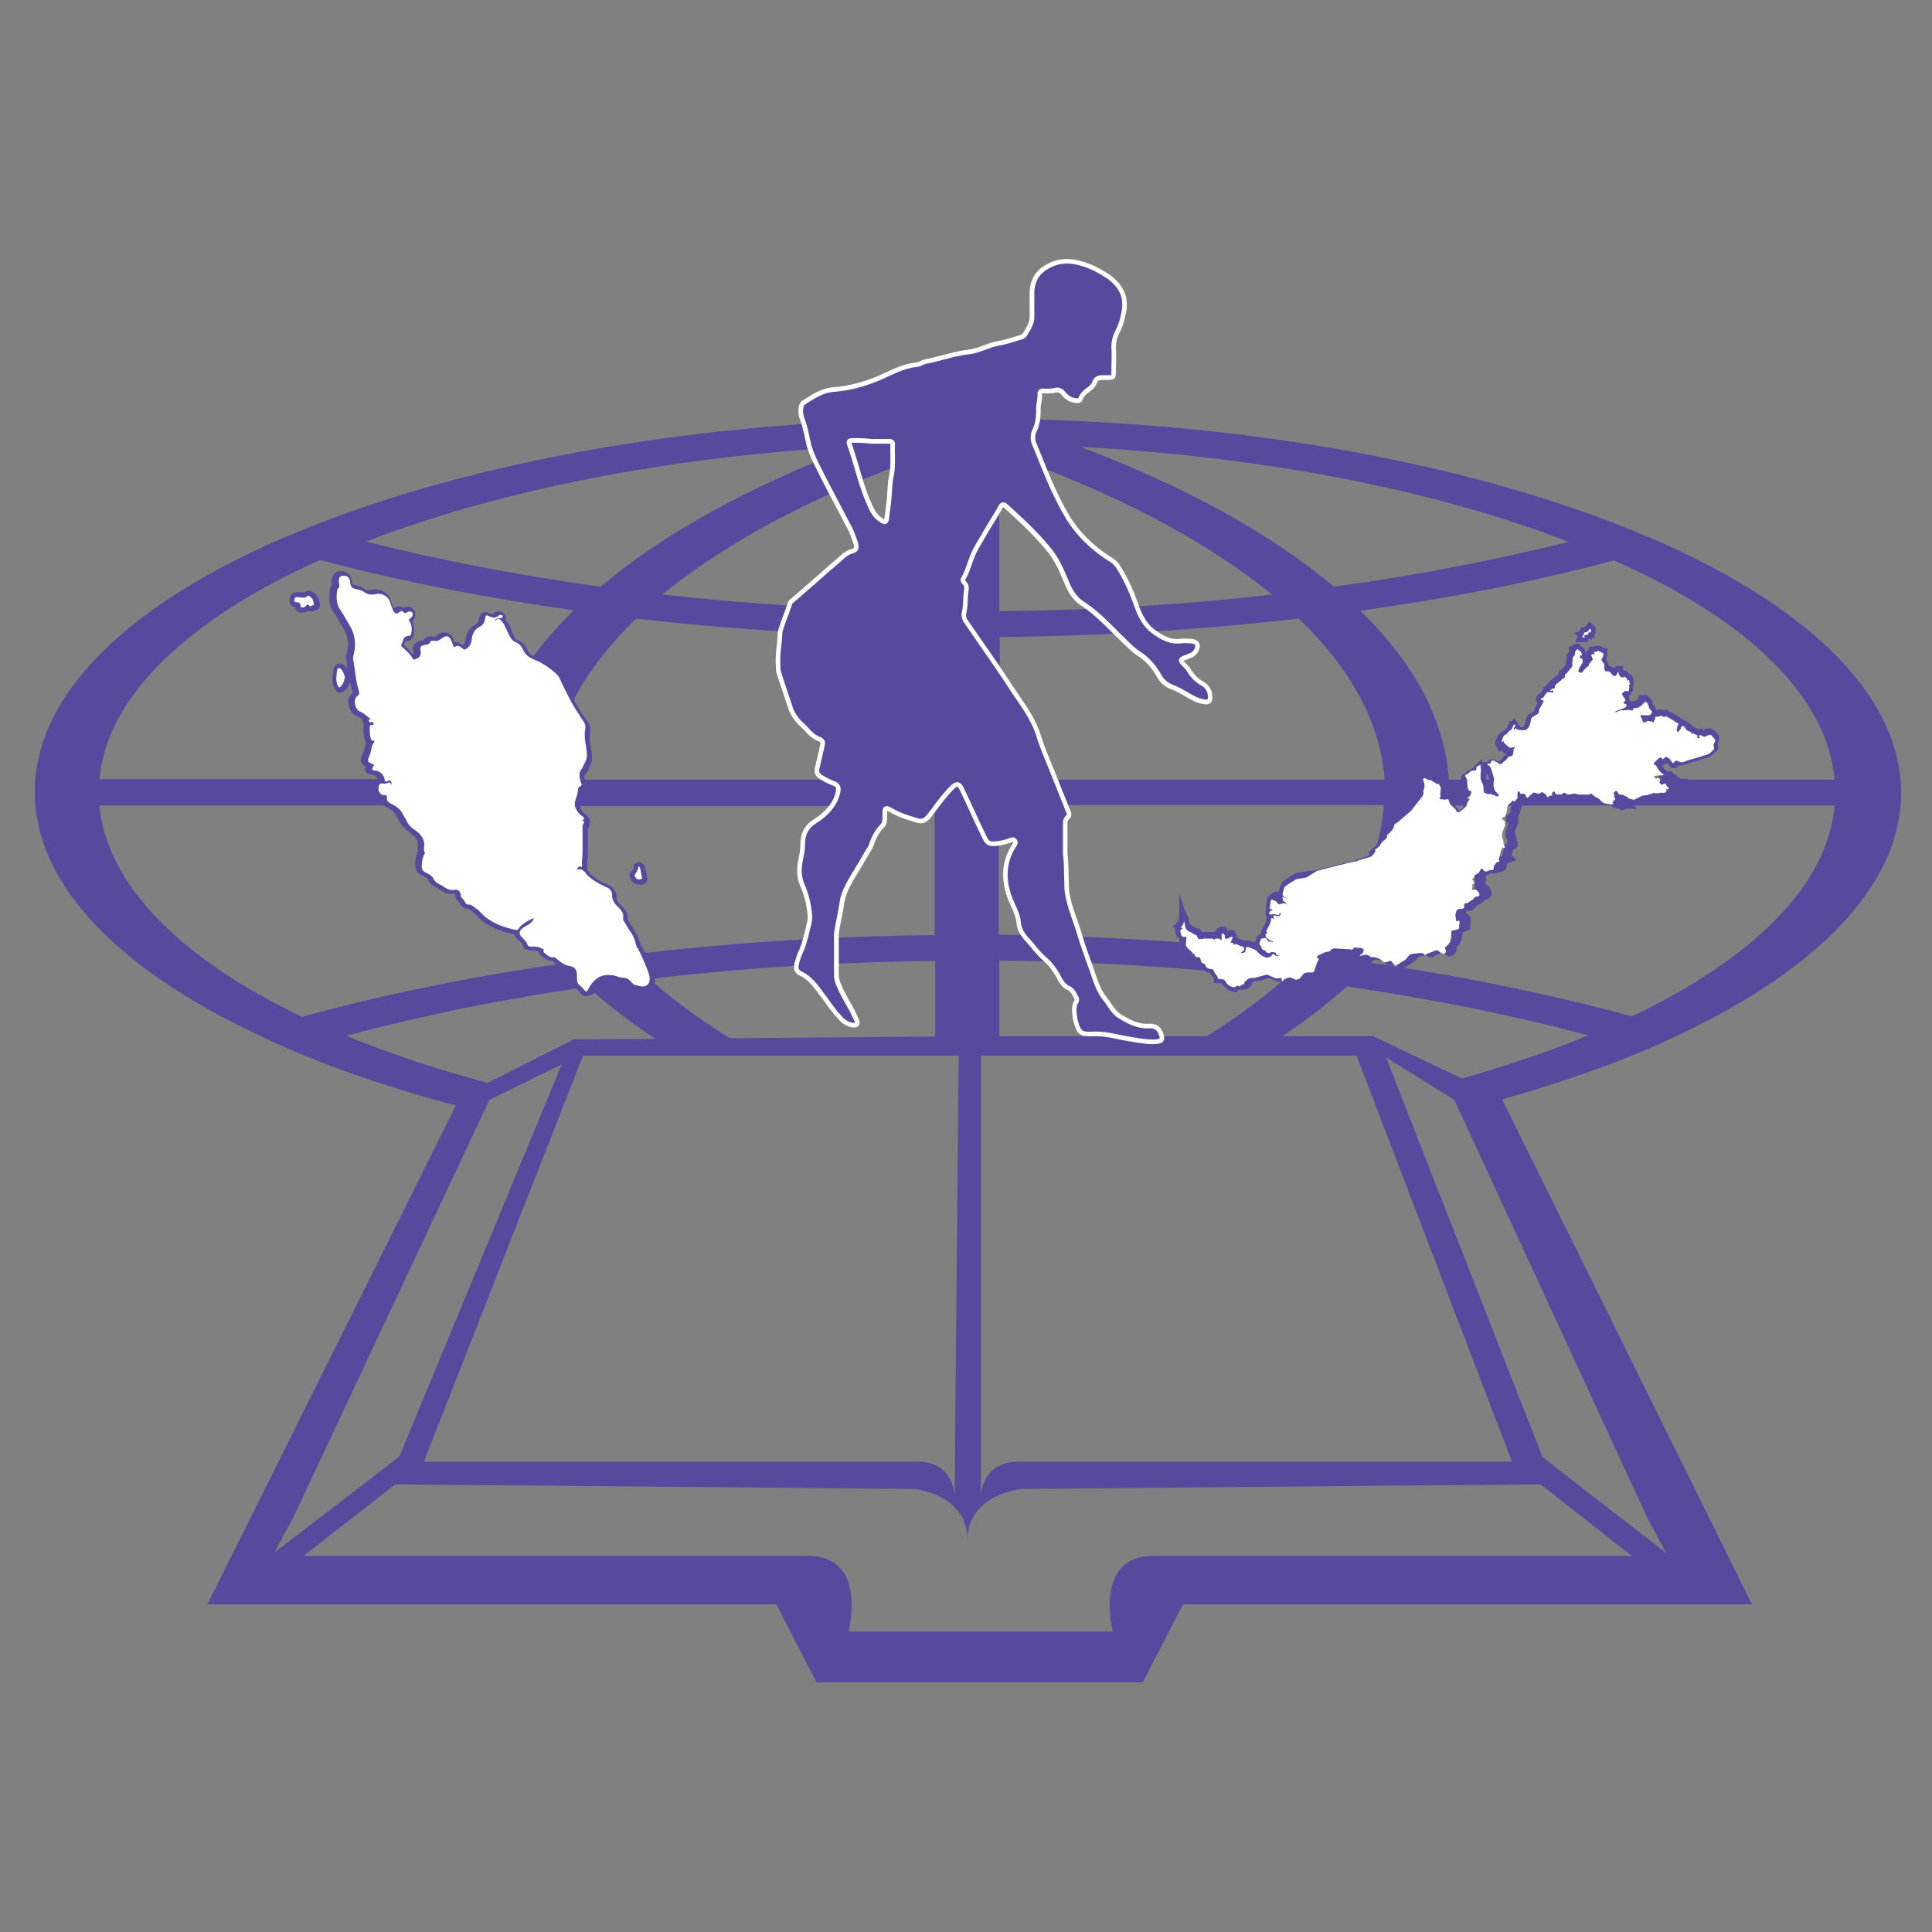 <svg xmlns="http://www.w3.org/2000/svg" viewBox="0 0 500 500"><rect x="0" y="0" width="500" height="500" fill="#808080" stroke="none"/><path fill="#57499d" d="M426.31 138.83h-.12c-42.28-18.03-101.52-29.62-167.33-30.46h-16.84c-65.93.72-125.17 12.3-167.45 30.34h-.12C33.84 156.02 9 179.31 9 204.99c0 24.6 23.05 47.18 60.91 64.26 0 0 0 .12.12.12.12.12.36.12.48.24 15.29 6.93 32.96 12.9 52.55 17.8l6.33-6.33c-14.45-3.7-27.83-8.12-39.77-13.02 19.71-5.26 40.61-9.55 62.47-12.66 5.97 5.37 12.9 10.63 20.78 15.53h19.71c-9.44-5.61-17.68-11.47-24.48-17.56 23.77-2.87 48.49-4.42 73.93-4.66v22.22h16.6V248.6c25.2.24 50.16 1.91 73.93 4.66-6.93 6.09-15.17 12.06-24.6 17.56h19.95c7.76-5.02 14.69-10.15 20.66-15.53 21.86 3.22 42.88 7.41 62.47 12.66-11.82 4.9-24.96 9.2-39.18 12.9l10.51 5.37c17.92-4.66 34.16-10.27 48.37-16.6-.12-.12.12-.12.36-.24 37.86-17.08 60.91-39.65 60.91-64.26-.13-25.69-25.09-48.98-65.7-66.29zm-205.19-23.29c-27.59 10.51-49.8 22.81-65.69 36.31-21.14-2.99-41.56-6.81-60.67-11.7 33.68-13.03 77.51-21.99 126.36-24.61zM82.81 144.92c20.66 5.49 42.76 9.79 65.69 13.02-14.09 13.74-21.86 28.43-22.93 43.71H25.72c2.03-21.74 23.29-41.56 57.09-56.73zm-4.66 118.24c-31.17-14.93-50.52-34.04-52.43-54.7h99.85c.96 14.09 7.76 27.95 20.07 40.85-23.65 3.46-46.23 8-67.49 13.85zm163.87-21.14c-27.47.24-54.46 2.03-80.5 5.26-11.59-12.3-18.27-25.32-19.23-38.7h99.61v33.44h.12zm0-40.25h-99.61c.96-14.45 8.72-28.55 22.22-41.68 24.96 2.87 51 4.42 77.51 4.78v36.91h-.12zm0-43.6c-24.01-.24-47.66-1.79-70.59-4.3 16.84-13.85 40.73-26.51 70.59-36.91v41.21zm232.78 43.6h-99.85c-.96-15.17-8.84-30.1-22.93-43.71 23.05-3.22 45.03-7.52 65.69-13.02 34.04 15.05 55.18 34.87 57.09 56.73zm-68.79-61.51c-19.23 4.66-39.53 8.72-60.79 11.59-16-13.5-38.1-25.8-65.57-36.19 48.72 2.62 92.56 11.46 126.36 24.6zm-147.39-23.29c29.86 10.39 53.63 23.05 70.59 36.91-22.81 2.63-46.46 4.06-70.59 4.3v-41.21zm0 47.89c26.51-.24 52.43-1.91 77.51-4.78 13.62 13.14 21.14 27.11 22.22 41.68h-99.61v-36.91h-.12zM339 247.15c-25.92-3.22-52.91-4.9-80.5-5.26v-33.56h99.61c-.83 13.5-7.4 26.64-19.11 38.82zm83.37 15.89c-21.14-5.73-43.83-10.39-67.48-13.85 12.3-12.9 19.11-26.63 20.07-40.73h99.85c-1.8 20.78-21.27 39.65-52.44 54.58z"/><path fill="#57499d" d="M388.45 283.94l-33.08-15.77H253.13l-104.63.84-29.38 14.81L53.67 415.2h147.26l10.39 20.18h84.44l10.39-20.18h147.26l-64.96-131.26zm-12.06.72l49.8 107.85 5.02 9.44-32.01-24.85-40.49-103.43 17.68 10.99zm-122.55-11.47h97.22l40.25 105.1h-127.8c-9.67 0-9.67 9.08-9.67 9.08V273.19zm-102.95 0h97.22l-1.07 114.18s.12-9.08-9.55-9.08h-127.8l41.2-105.1zM76 392.51l50.64-107.85 18.75-9.2-42.04 101.52-32.37 24.84 5.02-9.31zm222.51 10.15c-15.65 0-10.51 19.59-10.51 19.59h-68.44s5.26-19.59-10.51-19.59H78.51l5.26-4.06 18.51-14.45 134.25 1.19s13.85 1.19 13.85 13.26c0-11.94 13.97-13.26 13.97-13.26l134.37-1.19 18.39 14.45 5.26 4.06H298.51z"/><g><path fill="#57499d" d="M151.49 257.78c-.36 0-.96-.12-1.43-.96-.24-.36-.6-.72-.96-.96-.84-.6-1.19-1.43-1.19-2.51v-.84c0-1.31-.24-1.43-.84-1.55-1.55-.24-2.51-.96-3.34-1.67-.24-.24-.48-.36-.72-.6-1.43 0-2.39-.84-2.87-1.31-.6-.36-.72-.84-.84-1.19-.48-.24-1.07-.24-1.91-.24-1.55 0-2.15-.84-2.27-1.67-.12-.24-.48-.48-.72-.84-.12-.12-.36-.24-.48-.36-.48-.48-.72-.96-.84-1.31h-.12c-3.22-.72-6.81-1.79-9.55-4.78-.48-.6-1.19-1.07-2.03-1.67l-.12-.12c-.84 0-1.91-.36-2.39-1.67l-.36-.36c-.48-.48-.72-1.07-.72-1.79 0-.12-.12-.12-.12-.12-1.55.36-2.87-.36-3.7-.96-.48-.36-.84-.6-1.31-.72-.84-.48-1.55-1.07-1.91-2.03-.12-.24-.48-.48-.96-.72-1.91-.84-2.51-1.79-2.27-3.82 0-1.07.36-2.03.72-2.63-.24-.72-.12-1.31-.12-1.79v-.36c-.12-1.07-.84-1.91-2.39-2.99-.72-.6-1.55-1.19-2.03-2.15-.48-.72-.96-1.67-1.43-2.39-.48-.72-1.07-1.19-2.03-1.67-.6-.24-1.67-.84-1.91-2.15-.48-.12-.96-.36-1.31-.72-.6-.6-.96-1.55-.96-2.39 0-.84.24-1.43.72-1.79.24-.24.6-.36.84-.48-.12-.48-.6-.84-1.07-.96-.6-.12-1.55-.12-1.91-.96-.24-.48-.12-.84 0-1.19-.48-.24-.84-.6-1.07-1.07-.36-.84 0-1.55.36-2.27.24-.36.36-.84.36-1.31.12-.48.24-.96.48-1.55-.24-.24-.36-.48-.36-.6l-.12-.36c-.24-1.19-.24-2.39-.24-3.34 0-.24 0-.36.12-.48a.917.917 0 0 1-.24-.6c0-.12-.12-.36-.12-.6h-.12c-.48-.36-.84-.72-1.31-.84-1.31-.48-2.03-1.91-2.15-3.11-.24-1.19.12-2.27 1.07-2.99-.24-.96-.48-1.79-.72-2.75-.24.96-.72 1.67-1.43 2.27-.36.36-.84.48-1.31.48-.72-.12-1.07-.84-1.19-1.07-.84-1.43-.6-2.87-.48-4.06 0-.24 0-.48.12-.72v-.12c.24-.96.84-1.31 1.07-1.43.36-.12 1.07-.24 1.79.36l.12.12c.36.36.6.72.72 1.07l-.36-2.51c-.24-.72 0-1.31.12-1.79.6-2.51.36-4.66-1.07-6.81-.36-.48-.6-.96-.84-1.43-.48-.84-.96-1.67-1.55-2.51-1.31-1.91-1.19-4.42-.84-6.09l.12-.6.36-.24v-.12c0-.24-.12-.48-.12-.72 0-.6 0-2.15 1.55-2.63 1.43-.48 2.99.24 3.46 1.43.24.48.24.96.24 1.19 0 .48.12.6.12.6s.12.12.72.24c.96.12 1.79.48 2.51 1.07.24.12.72.36 1.79.12.96-.24 2.15-.12 3.11.48s1.67 1.43 1.91 2.51c.24.6.36 1.19.72 1.79.96-.6 1.67-.6 2.39-.12.72-.24 1.67-.6 2.63.36.48.48.6 1.07.48 1.79-.12.48-.36.96-.72 1.31.6 1.19.48 2.39.36 3.34 0 1.07-.96 1.91-2.27 1.91 0 0 0 .24-.12.36 0 .12-.12.36-.24.48l.12.12.48.48c.6.6 1.19 1.19 1.79 2.03.24-.12.24-.24.12-.72-.24-.72-.12-1.43.24-1.91.6-.84 1.67-.96 2.03-1.07h.36c.48-1.07 1.55-1.07 2.03-1.07h.24l.24.12c.12 0 .36.12.84-.24.6-.48 1.55-1.19 2.75-.84 1.07.36 1.67 1.43 1.91 2.27 0 .12 0 .12.12.24.72-.12 1.43.12 2.03.84.36-.36.6-.72.72-1.31.12-1.91 1.19-3.46 2.63-4.18.6-.36.72-.72.84-1.19.12-.48.12-1.31.84-1.79.72-.36 1.43-.12 1.91.12.72.36.84.24.96.12.36-.36 1.19-.96 2.39-.36l.12.12c.48.36.6.72.72 1.07v.72c.12.12.12.24.24.36.72.84 1.07 1.79 1.43 2.75.12.36.36.84.48 1.19.24.6.6.84.84.96 1.31.48 2.15 1.43 2.63 2.51.36.84.96 1.43 1.91 1.79 2.27.96 4.3 2.15 5.85 3.7l.36.36c.48.36.96.84 1.19 1.67l.36.72c1.43 2.99 2.99 6.21 4.9 8.96l.12.12c.12.24.24.36.36.48.12.24.36.48.48.72.6.84.84 1.79.72 2.75-.24 1.31-.12 2.51.12 3.82l.24 1.31c.12 1.07.24 2.27-.36 3.46-.12.24-.24.36-.24.6-.24.6-.48 1.19-.96 1.67-.48.6-.36.96 0 2.15.24.48.48 1.07.24 1.79-.12.24-.36.6-.84.96 0 .84-.24 1.55-.48 2.15-.12.36-.24.6-.24.96-.12.48-.12 1.19 1.07 2.27l.12.12.24.12c.48.48.96.84.96 1.55 0 .24 0 .36-.12.48.24.72-.12 1.43-.24 1.55l-.12.12v6.57c0 .48 0 .96-.12 1.43 0 .72-.12 1.31 0 1.91v.12c0 .12 0 .36-.12.6.36.24.6.6.72.84s.36.36.48.48c1.19.96 2.51 1.79 3.7 2.27 2.27.84 2.75 2.27 2.75 3.22-.12 1.07.48 1.67 1.55 2.75.72.84 1.55 1.79 1.31 3.34v.12l.24.24c.36.48.6.96.96 1.43.24.48.6.96.84 1.43.6 1.07.96 1.91 1.31 2.99 0 0 0 .12.12.24 0 .24.12.24.12.36 1.07 1.67 1.67 3.46 2.39 5.14.24.48.36.96.6 1.43.48 1.31.96 2.87-.12 4.42-1.19 1.55-3.11 1.07-4.18.84h-.12c-.84-.12-1.55-.6-2.03-1.31-.6-.6-.96-.72-1.31-.72-.72 0-1.31-.24-1.79-.36-.36-.12-.6-.24-.84-.24-2.27-.36-3.58.48-4.78 2.63v.12c0 .12-.12.36-.24.48-1.02.37-1.73.49-2.09.49zm-7.17-10.86c.24.24.48.36.84.6.72.6 1.31.96 2.27 1.19 2.87.48 2.87 2.99 2.87 3.94v.84c0 .24.12.36.24.48.36.24.6.48.84.72 1.67-2.87 4.06-3.94 7.17-3.58.48.12.96.24 1.31.36s.72.24.96.24c1.31 0 2.39.6 3.34 1.67.24.36.36.36.6.48h.24c.96.24 1.31.24 1.55 0 .36-.48.24-.96-.24-2.03-.12-.36-.36-.84-.6-1.43-.6-1.55-1.31-3.22-2.15-4.66-.24-.36-.36-.72-.48-1.07 0-.12 0-.12-.12-.24-.24-.96-.6-1.55-.96-2.39-.24-.48-.6-.96-.84-1.43-.24-.48-.6-.96-.84-1.43-.24-.36-.72-1.07-.6-2.15 0-.36-.12-.6-.72-1.31-.96-.96-2.27-2.27-2.15-4.42 0-.36-.6-.6-1.19-.84-1.55-.6-2.99-1.55-4.42-2.63-.36-.24-.6-.6-.84-.84-.6-.72-.72-.84-1.19-.72l-3.58.96 2.27-2.99c0-.12.12-.12.12-.24.12-.24.48-.72 1.07-.96 0-.48 0-.96.12-1.43 0-.48.12-.84.12-1.31v-6.33c0-.24 0-.48.12-.84l-1.67-.36 1.43-1.19-.12-.12c-.96-.96-2.27-2.51-1.67-4.66.12-.36.24-.72.36-1.07.24-.6.36-1.07.36-1.55 0-.72.36-1.31.84-1.67-.36-1.19-.84-2.75.48-4.42.24-.36.48-.72.72-1.19l.36-.72c.24-.48.12-1.19.12-2.03l-.12-1.31c-.24-1.43-.48-2.99-.12-4.66 0-.12 0-.48-.24-.84l-.12-.24c-.12-.24-.24-.36-.36-.48-.12-.24-.36-.48-.48-.72-1.91-2.87-3.46-6.09-5.02-9.2l-.36-.84c-.12-.36-.36-.48-.72-.84l-.36-.36c-1.43-1.31-3.11-2.39-5.14-3.22-1.67-.72-2.75-1.79-3.22-3.11-.24-.6-.6-.96-1.19-1.19-.84-.24-1.67-1.07-2.27-2.15-.24-.48-.36-.84-.6-1.31-.36-.84-.6-1.55-1.07-2.15 0 0 0-.12-.12-.12s-.24.12-.24.12l-4.78 2.87 2.51-3.7c-.12 0-.24-.12-.36-.12-.24 1.07-.96 1.79-2.03 2.51-1.07.48-1.31 1.67-1.31 2.27-.24 1.43-.72 2.51-1.91 3.22-.48.36-.96.48-1.43.48-.36 0-.96-.24-1.43-.84l-.12-.12h-.12c-.48.24-1.07.24-1.43 0-.36-.24-.6-.6-.72-.72l-.12-.12c0-.12-.12-.24-.12-.48-.12-.12-.12-.36-.24-.6-.12-.36-.24-.48-.24-.6-.12 0-.24.12-.48.36-.36.24-1.31 1.07-2.75.84-.48.72-1.31.96-1.79.96h-.48c.24 1.31 0 2.87-2.15 3.58-.96.36-1.67.12-2.15-.6-.48-.84-1.07-1.43-1.79-2.15l-.48-.48c-1.43-1.07-.96-2.15-.72-2.63.12-.12.12-.36.24-.48.24-.6.72-1.79 2.27-2.03.12-.72.12-1.31-.24-1.79-.48-.48-.48-.96-.48-1.31 0-.12 0-.36.12-.48-.36 0-.6-.12-.96-.36-.6.48-1.19.48-1.67.48-.48-.12-1.07-.36-1.55-1.19-.48-.96-.72-1.67-.96-2.51-.12-.48-.36-.84-.84-1.07-.48-.24-.96-.36-1.31-.24-1.55.36-2.87.24-3.94-.6-.48-.36-.84-.6-1.43-.6-1.91-.36-2.75-1.19-2.87-3.11v-.12l-.12-.24s-.12-.12-.36-.12v.6c.12.48.24 1.43-.48 2.27-.12 1.07-.24 2.63.48 3.82.6.96 1.07 1.79 1.55 2.63.24.48.6.96.84 1.43 1.79 2.75 2.27 5.61 1.43 8.84-.12.24-.12.36-.12.48.24 1.07.36 1.91.48 2.87.24 1.79.48 3.58 1.07 5.26.6 1.67-.24 2.51-.84 2.87-.12.12-.24.24-.12.6.12.6.36 1.07.48 1.19.96.36 1.55.84 2.15 1.31.24.24.6.48.84.72l1.91 1.19-.72.36c.12.12.12.24.12.48.12.6-.12 1.07-.24 1.31s-.36.36-.72.6c0 .6 0 1.19.12 1.79.48.12.84.48.96.84.24.6.12 1.19-.36 1.67-.24.24-.24.6-.48 1.31-.12.6-.24 1.19-.6 1.91 0 .12 0 .12-.12.12.12.12.36.12.48.24.36.12.72.48.96.84.12.36.12.72 0 .96 1.19.36 2.15 1.19 2.63 2.39.84-.12 1.31.24 1.55.48.6.72.72 1.55.24 2.51l-1.07 2.03v.72s.24.12.6.36c1.43.6 2.39 1.43 3.11 2.51.48.72.96 1.67 1.55 2.51.24.6.72.96 1.31 1.43 1.19.84 3.11 2.27 3.34 4.9v.72c0 .36-.12.6 0 .84.36.48.24 1.19-.12 1.79-.24.6-.48 1.07-.48 1.67-.12 1.07-.12 1.07.84 1.43l.12.12c.72.48 1.55.96 2.03 1.91.12.24.36.48.84.72s.96.48 1.55.96c.72.48 1.19.72 1.79.48.72-.12 1.55.12 2.03.6.6.48.96 1.19.96 2.03.36.24.6.6.84 1.07l.12.12c0 .12 0 .12.12.12h.24c.48 0 .96.24 1.19.48 1.07.6 1.91 1.31 2.63 2.03 2.15 2.39 5.14 3.34 7.88 3.94.84-1.19 2.03-1.79 3.11-2.39l.24-.12c.12 0 .12 0 .24-.12.24-.12.72-.36 1.31-.36h1.91l-.72 1.67c-.6 1.31-1.55 1.91-2.27 2.27-.12.12-.36.12-.48.24-.24.12-.48.24-.6.36l-.36.72s-.12 0-.12.12l.12.12.36.36c.48.48 1.07.96 1.43 1.79 1.07 0 2.27 0 3.46.72.24.12.72.36.96.84 0 .12.12.36.12.6.6.6.84.72 1.19.6h.12c.39-.05.86.19 1.22.43zm-1.67 1.91zm-3.35-3.47zm-40.6-40.84c.36 0 .6 0 .84.12l-.12-.72h-.96c-.12.24.12.48.24.6zm51.95 0zm-55.3-5.74zm-.24-7.52zm16.72-24.96c0 .12 0 .12 0 0 0 .12 0 .12 0 0zm-6.92-7.53zm-2.87-1.31zm217.85 99.37l-1.19-.24-.96-.48-.84-.72-.6-.84-.36-.12h-1.79v-1.31l-.84-1.07-.12-.24-.72-.12-1.19-.72-.24-.72-.84-.48-.36-.84-.12-.36h-.6l-.84-.84h-.84l-.12-1.07-1.19-1.07-.6-.96v-.36l-.33.73v-2.03l-.6-.6-.36-.72v-.36l-.12-1.07-.72-.36 1.31-1.31.24-.36.24-.84v-5.97l1.55 4.54.96 1.91v.48l.12.72.36.36.96.48.36.24 1.19.48.36.72.24-.12h3.22l.48-.84.84-.48h1.43l.36.96.12.12.36-.24h1.31l.72 1.43-.24.48h.36l.72.48 1.07.36.24-.12 1.31.24 1.07.36.36-.6.12-.72.72-.72.48-.12v-.84l.24-.12v-.24l.96-1.79.24-1.31v-.36l-.24-.24v-1.19l.12-.24v-.96l.12-.6.12-1.19.24-.72 1.91-1.31v.12h.84l.72-2.27.36-.36.96-.72 2.27-1.43 3.11-.6 2.15-.12 3.94-1.07 6.09-1.43.96-.48h.24l2.39-.72.36-.48-.24-.48.96-.96.36-.24.6-.6.72-.96.96-.84v-.84l.96-.72.6-.6.24-.48v-.24l.36-.72.6-.6.48-.36 3.34-2.87 2.75-3.58.12-.24v-.36l.36-.72.12-.36v-.36l-.48-1.67.48-1.07 1.19-.6 1.43.72.96.24.48.24.48.36.24.12.24.24h1.07v1.07l.12.12.24.84v.6l-.12 1.31v.24l.96-.12.96.48.36 1.31 1.43 1.43.84-.84.12-.72v-1.31l.72-.6-.48-.72-.24-.96-.12-1.79-.48-.96v-1.07l.6-.6.72-.36.48-.48.96-.48h.12v-.12l1.07-1.07h.12l1.19-1.19.36.84v-.12h1.07l.72-.72h1.55l.24.36h.24l.24.24.36-.36.24-.12.24-.24.6-.84.72-.36-.84-.48-.6-.6-.48.48-1.07-2.03v-.84l.24-.36.36-1.07.6-.6.6-.24.24-.36.96-.72.48-1.07.12-.12v-.72l.48.24.84-.84 1.55 2.27h.72l.12-.12.24-.36.12-.48.36-1.43.48-.84.6-.36.96-.6v-.48l.24-.48.6-1.07-.48-.96.6-1.31.6-.24.72-1.07V178l.96-.72.36-.36v-.12l.72-.72 1.91-1.55v-.24l.48-.84.48-.24 1.07-1.31v-1.07l.12-.24v-1.31l.6-.36v-1.67h.72l.6-.6h1.43l.36.6.72.48.24.24.36 1.43v-.6l.72-.72v-.72h1.31l.48-.24h.72l.36.12h.24l.72.48h.96v1.79l-.24 1.19.48.96v.6h.12l1.07.48.24.24.6-.6h1.79l.12 1.19h.72l.84.84h.12l.84.84v.72l.12.24v1.07l-.12.12-.12 1.31-.6 1.07h-.36v1.07l.24.6h1.31l.12-.12.48-.24.36-.48v-.72h2.15l1.19 1.19v.12l.24.12v.96l.84.96v.6h.12l.6-.24h.84l.24.12h1.19l.24.24.24.12 3.11 1.79.12.36h.24l.84.36.12.24v-.24l2.27 1.79h.12l.48.24h1.07l.48.36.96-.48h.96l.72.36.48.48.6.72.36.36v1.31l-.36.72.12.6v.84l-1.55 1.55-.84.48-2.63.84-2.51.72-1.43.6h-.96l-.48.24-.48.48h-1.19l-.72-.84-.48-.6-1.07.84-.36-.36.12.36.84.96.6.48h1.31v.48l1.07.48.24.6.24-.12.48.48h2.03l-.72 1.31.48.48v1.19l-.84.96-.12.24-.36.36-.72.36h-1.19l-.6.12h-1.07l-.12.12h-.48l-1.31.36-1.07.12-2.03 1.07h-.96l-.72-.24h-.48l-.84-.72h-.72l-.24-.36h-.48v.48l-.24.24 1.67 1.67h-2.99l-1.19.48-.48-.48h-.48l-1.19-.48-.6-.36-.72-.72-1.43-.84h-3.46l-.84-.24h-.36l-1.19.24-1.31-.36-.6.24h-2.03l-.24.24h-.48l-.36.36h-1.55l-.6-.84-.24-.24-.6.24h-.72l-.48-.24-.12.12-.24.12-1.31 1.31-1.19-.6-.36-.36-.12-.24v.12l-.6.6v.96h-1.55l-.48.6-.24 1.31-.6 1.43.12.12V213l-.72 1.67-.12.36v.6l.36.84v.84l.36.72v.96l-.84.84h-.36l-.36 1.55 1.19 1.19-2.27.84-.24.36v.6l-.48.84-.84.48h-.72l-.84.36h-1.07l-.24-.12-.12.12-1.07.6v.36l-.12.12.24.6-.36.96.36.12.72.72.36.72.24.6v.96l-.72.72-.72.36h-.36l-.48.6-.6.36-1.19.72v.24l-.72.72-.96.24-.72.12-.12.48.12.12h.24l.84.84v1.55l-.12.24v1.43l-1.07.48-.96.36v.36l-.12 1.19-.36.96-.6.84-.36.36v.84l-.36.72-.6.6-1.07.36-.84-.48-.96-.6-1.91.84-.36.36h-1.19l-.48-.48h-.36l-1.67.24-.12.12-.84 1.07-2.75 1.79-.96.36-1.07-.84-.36-.36-.6.24h-1.31l-1.31-1.07-.36-.12-.6-.24h-1.07l-.84-.6h-.24l-1.43.24h-1.19v-1.91l.24-.24h-.12l-.48.48h-.84l-.36-.12-3.82-.24-.48.48-.6.36-1.19.24-.72.36v.72l-.6 1.07-.84 2.39-.48.48-.72.36h-1.55l-.36.12-1.19 1.43-1.55.48-.96-.36-.84-.36-.72.24-.36.48-1.43 1.43-.72-1.91h-.84l-2.03-.96-3.22.84h-.84l-.48.36v.48l-1.31 1.31-.24-.24-.24.24h-1.55l-.82.73zm-.71-2.75l.12-.24h1.79l.12-.12h.24l.24-.36 1.55-1.19.96-.24h.72l3.34-.84h.48l2.15.96.96-.12h.48l.36.36 1.07-.48h.96l.72.24.6.36h.12l1.19-1.43 1.55-.36h.84l.48-1.43v-1.31l.24-.84.6-.6 2.51-1.07.72-.12.36-.36 1.19-.48 4.42.24.36-.24.48-.24h.84l.24.12h1.07l1.31.6.48.84v.36l1.07.6h.84l.96.24.96.48.72.6.84-.36h.84l.72.36.48.6 1.55-1.07.84-1.07 1.07-.6 2.39-.24h.96l.84.24 2.27-.96h.72l.96.36.36-.72.72-.6.24-.36.12-.48.12-.84v-1.55l.96-.96h.84l-.6-1.19v-.72l-.12-.24v-.84l.24-.96.36-.96.96-.6.84-.12.24-.6.6-.6h.84l.96-.6.36-.48-.6-.48.12-.84v-1.07l.12-.12-.12-.12v-.96l.24-.24-.24-.24v-1.91h.6l.96-.96.6-.36.48-.96.36-.6h1.55l.48.72.72-.36.36-.72.24-.24v-.6l.72-.24.6-2.27.36-.84.36-.36v-.72l-.36-.84v-1.43l.24-.84.48-1.07-.6-.6v-1.31l.6-.6.36-.12.24-.72.12-1.31.36-.72h-.48v-.72l.48-.6.24-.48.84.48h.36l.36-.36h.48v-.72l.24-.84.72-.72h1.31l.6.6h.24l.84.24.24.24.24-.12.72-1.55.96.96h.24l.48.24.48-.36h1.31l.36.36h.84l.6-.6h1.31l.48.72h.12l.36.12.6-.48h1.07l.72.48 1.07-.24h.96l.72.24h2.03l.24-.24h1.43l.72.72.36.24 1.31.84.96.84.48.12h.36l.24-.24v-.36l-.24-.12v-1.43l1.31-1.31h1.31l.72.72.12.24.6.12h.72l.24.36.48.24.6.36.6.12 1.67-.84.6-.24.96-.12.96-.36.6-.6.84.36h.96l-.24-.24-.24-.12-.6-.6v-.36h-.36l-.6-.6h-.24l-.72-.72-.6-.48-.48-.48-.84-1.19-.12-.24h-.96v-2.15l1.79-1.79.48-.24v-1.67l1.43 1.43.12-.12h1.07l1.19.6.36.48.12-.12h1.19l.96.36.36-.12.24-.12.6-.24 2.63-.72 2.39-.84.36-.24.48-.48-.12-1.07.24-.6-.24-.36-.84.36h-.96l-.36.36h-1.07l-.72-.36-.36-.36-.84.84-.6-1.91-.72-.36-.36-.36-.24.84h-1.79l-.6-1.19v-.84l.12-.36v-.36l-.48-.36-1.19-.72h-.96l-.6-.36-.36.12-.24.36v.36l-.84.84h-1.55l-.12-.24h-.48l-.36.24h-1.19l-.72-.72-.36-1.19-.36-.36v-.84l.36-.72-.6.6h-.96l-.6-.12-.96.12-.96.12-.96.48h-3.46l2.63-2.63 1.43-.48-.12-.24v-1.19l-.36-.6-.24-.6.48-.96.6-.6.84-.48-.24-.6-.12-.48h-.72l-.24-.24h-.84v-.12h-.96l-1.19-1.19h-.6l-.84-.48-.6-1.07v-.84l-.72-1.07-.6.84-.24.36v.36l-.6.6-.48.36-.72.72-.12.24-.48.48-.84.36-1.79-.36-.36-1.19-1.19 1.43v.24l-.48.84-.84.48-.36.36-1.07.84v.6l-.36.36.12.6-.96.96h-.96l-.36.48.24.36-.6 1.43-.84 1.43v.6l-.36.72-.6.6-1.19.72-.24 1.31-.36.84-.48.84-.84.6-.72.24h-.84l-.84-.12v2.75l.12.12v1.19l-.36.36v.48l-.24.96-.24.48-.36.36-1.07.48-.84.84-.24.12-.96.96h-1.19l.72 2.51v.84l-.12.48v.36l.12.84.12.24 1.07 1.07v1.31l-.96.96h-.96l-.96-.36h-.48l-.24-.24h-.72l-1.31-.48-.36-.24-.36-.84-.24-1.91-.48-1.19-.12-.84v-.72h-.6l-.6.48.24.36v.72l.12 1.31h.96v1.91l-.48 1.55v.24l-.36.72-.36.36-.24.72-.24.48-1.67 1.55-1.07.6-2.03-.36v-.84l-1.55-1.55-.24-.6H374l-.72-.12h-.84l-.84-.84v-1.55h.12l.12-1.55h-.36l-.24-.6h-.12l-.6-.48v.84l-.24 1.07.12.48-.48 1.31-3.22 4.18-3.58 3.11-.36.24-.36.84-.6.84-.96.96v.36l-.72.96-.96.84-.24.36v.12l-.48.6-.72.6-.36.96-1.07 1.19-.96.48-2.75.84-.84.36-2.27.48-3.94.96-4.3 1.19-2.15.12-2.39.48-.12.12-1.67.96-.72.6-.24.84h.24l.12.12 5.02 2.51h-4.3l1.55 3.11-3.58-1.79h-.12l-.48.24.72.72v.76l-.24.48-.36.6 1.79 1.19h-3.94l-.36.96-.48.84v1.31l-.12.12.12.12h.24l.36.36 2.51 1.19-2.99 1.43h.24l.36.12h.48l.72.72h6.33l-7.05 2.87-1.19-.48h-.36v-.24l-.48.24h-1.19l-1.19-.6-.84-.6-.96-.96-.36-.24-.6-.24-.24.48-.48.48-.72.36h-2.15v-2.03l.12-.12-.24-.12H317.93V245l-4.3 1.43 2.39-2.51h-.84l-.12-.12h-1.19l-.24-.24h-1.55l-.24.12h-2.15l-.6-1.31-.6-.24v.12l-.12 1.55.12.12.96.84h.12l.96.96.24.36h.24l.84.48.36.84.12.6.48.24.6.6.24.48.84.12.6.36.6.6.24.72.72 1.07.96.24.48.24.48.6.48.72.13.09zm8.95-8.48l.24.24.36-.24h.48l-.6-.24-.48.24zm-.47-.36l.24.12-.36-.36.12.24zm58.04-39.89h.12l-.24-1.07v-.84l.12-.84-.84-2.39-.12-.12-.12 1.19v.96l.12.36.48 1.19.12.72.12.84h.24zm6.33-12.78l.6.6-1.55-2.39-.12.12-.36.6-.6.24v.6l.72.72 1.31-.49zm32.85-8.96l.48.12.24-.12-.12-.36-.6.36zm-16.96-12.06l.12-.24-.12.24zm-242.7 57.33c-1.43 0-2.03-1.31-2.15-1.79l-.24-.72.36-.6.48-.48c.24-.36.36-.6.36-.84v-.72l.84-.48c.84-.36 1.43.24 1.67.48l.24.24.12.36c.12.48.24.96.36 1.43s.12.84.24 1.31l.12.36-.12.36c-.36 1.19-1.31 1.19-1.79 1.19-.25-.1-.37-.1-.49-.1zm245.68-62.7h-3.22l.6-1.55-.84-.84 1.31-.36.48-1.07h.84l1.31-1.55 1.55 1.55v1.43l-.36.6.24.48-.6.12-.36.72-.48-.48-.24.12-.23.83zm-332.87-7.65c-.36 0-1.07 0-1.43-.72-.12-.24-.24-.48-.24-.84H76l-.36-.12-.24-.24c-.48-.48-.48-1.07-.48-1.19v-.24c.36-1.55.96-2.03 2.51-1.91h.36c.36 0 .84.12.96.12.36-.48.84-.6 1.43-.48.84.12 1.67.96 2.03 1.55l.12.12c.12.24.12.48.24.72 0 .24.12.36.12.6l.12.24v.24c0 1.19-.84 1.55-1.19 1.55-.36.24-.84.48-1.43.24-.12 0-.12 0-.24-.12-.72.36-1.32.48-1.92.48zm2.99-.59zm0 0zm0 0zm-4.42-2.51h.72-.72zm-.48 0h.24-.24z"/><path fill="#fff" d="M76.12 155.43c.24-1.07.24-.96 1.43-.84.72.12 1.43.24 2.03-.36.24-.24 1.07.36 1.31.84.12.36.24.84.36 1.19 0 .24 0 .36-.24.36-.36 0-.72.6-.96.12-.36-.48-.48-.24-.84 0-.24.36-.72.48-1.07.48-.24 0-.48 0-.36-.24.12-1.19-.72-1.07-1.43-1.19-.23-.12-.23-.24-.23-.36zm51.84 5.25c1.19-.72 1.19-.72 2.03.24.84 1.07 1.19 2.51 1.91 3.7.36.72.84 1.31 1.55 1.55.84.36 1.43.96 1.91 1.91.48 1.19 1.43 2.03 2.63 2.51 2.15.84 3.94 2.03 5.61 3.46.48.48.96.84 1.19 1.43 1.55 3.34 3.22 6.81 5.37 9.91.24.48.6.84.84 1.31.36.48.6 1.07.48 1.91-.36 1.79 0 3.34.24 5.02.12 1.07.36 2.27-.12 3.22-.36.72-.6 1.43-1.07 2.15-.84 1.07-.6 2.15-.24 3.34.24.48.48.96-.24 1.19-.24.12-.48.48-.48.84 0 .96-.48 2.03-.72 2.99-.36 1.31.36 2.51 1.31 3.46.12.12.24.24.48.36.72.6.72.6 0 1.19.48.12.72.24.36.84-.24.24-.24.6-.24.96v6.33c0 1.07-.24 2.39-.12 3.46 0 .24 0 .48-.36.36-.6-.24-.72.24-1.07.72 1.79-.48 2.27.96 3.11 1.79 1.19.96 2.63 1.91 4.06 2.51.96.36 2.03.96 2.03 2.15-.12 1.55.84 2.63 1.91 3.58.6.72 1.07 1.31.96 2.39-.12.48.12.84.36 1.19.6.96 1.07 1.91 1.79 2.87.48.84.84 1.55 1.07 2.63.12.36.12.6.36.96 1.19 2.03 2.03 4.18 2.87 6.33.36 1.07.72 2.27 0 3.22s-2.03.6-2.99.36c-.6-.12-.96-.36-1.31-.84-.6-.72-1.31-1.19-2.39-1.19-.84 0-1.55-.48-2.51-.6-2.75-.36-4.54.6-6.09 3.22-.12.12-.12.36-.24.48-.24.48-.6.72-.96.12-.36-.48-.72-.84-1.19-1.19-.48-.36-.72-.84-.72-1.43v-.84c0-1.55-.36-2.51-1.91-2.75-1.55-.24-2.51-1.19-3.58-2.03-.12-.12-.36-.24-.48-.24-.96.12-1.55-.36-2.27-.96-.24-.24-.6-.24-.36-.84.12-.24-.12-.24-.36-.36-.84-.6-1.91-.6-2.87-.6-.6 0-.96-.12-1.07-.72-.24-.72-.96-1.19-1.43-1.79-.72-.72-.72-1.43.12-2.15.36-.36.96-.6 1.31-.84.72-.36 1.31-.84 1.79-1.79-.48 0-.72.24-1.07.36-1.07.6-2.27 1.19-2.99 2.39-.12.24-.48.24-.72.24-3.34-.72-6.57-1.91-8.96-4.42-.6-.72-1.43-1.31-2.39-1.91-.12-.12-.36-.24-.48-.24-.84.12-1.19-.24-1.43-.96-.12-.24-.36-.48-.6-.72s-.36-.48-.36-.84c0-.84-.72-1.43-1.43-1.31-1.07.24-2.03-.12-2.87-.72-.48-.36-.96-.6-1.43-.84-.6-.36-1.07-.72-1.31-1.31s-.84-.96-1.43-1.31c-1.43-.6-1.79-1.07-1.55-2.63 0-.84.24-1.55.6-2.39.12-.12.24-.36.12-.48-.36-.72-.12-1.43-.12-2.15-.12-1.91-1.43-2.99-2.87-3.94-.6-.48-1.19-.96-1.55-1.79-.48-.84-.96-1.79-1.43-2.51-.6-.96-1.43-1.55-2.63-2.15-.72-.36-1.31-.72-1.19-1.79 0-.36-.12-.48-.6-.48-.84.12-1.79-.84-1.55-1.91 0-.96.48-1.19 1.31-1.07.36 0 .72 0 .96-.12.6-.36.84-.24.96.48.24-.48.12-.84-.12-1.07-.24-.36-.6 0-.84.12-.48.24-.6 0-.72-.48-.12-1.07-1.07-2.15-2.27-2.27-1.07-.12-1.19-.24-.6-1.19.12-.24.24-.36-.12-.48-1.43-.6-1.55-.72-.96-2.15.6-1.07.36-2.51 1.19-3.46.24-.24.12-.48-.24-.48s-.48-.36-.6-.6c-.24-.96-.24-2.15-.24-3.11 0-.24.24-.36.48-.36.36 0 .6-.12.48-.48 0-.36-.36-.36-.6-.24-.36.12-.48 0-.6-.36s.24-.36.48-.48c-.96-.6-1.55-1.43-2.75-1.91-.72-.24-1.19-1.19-1.31-2.15-.12-.72 0-1.31.6-1.91.6-.36.6-.84.36-1.43-.84-2.75-.96-5.49-1.43-8.12-.12-.36 0-.72.12-1.07.72-2.87.36-5.49-1.19-7.88-.72-1.19-1.43-2.63-2.39-3.94-.96-1.43-.96-3.46-.6-5.26.84-.48.36-1.19.36-1.91s0-1.19.72-1.43c.84-.24 1.79.12 2.03.84.12.12.12.36.12.6.12 1.31.48 1.79 1.91 2.03.72.12 1.31.36 2.03.84.84.6 1.91.6 2.87.36 1.31-.36 3.22.6 3.58 2.15.24.72.48 1.43.84 2.27.36.6.84.84 1.43.36.48-.36.84-.6 1.31 0 .24.24.48.12.72 0 .48-.24.96-.48 1.43 0 .36.36 0 1.31-.6 1.55-.36.24-.36.48-.12.72.72.96.6 2.15.48 3.11 0 .48-.48.72-.96.72-1.19.12-1.07 1.19-1.55 2.03-.36.6.24.84.48 1.07.84.84 1.79 1.55 2.39 2.75.24.36.36.24.72.12 1.07-.36 1.55-.96 1.31-2.27-.24-.96.24-1.31 1.19-1.43.6-.12 1.07-.12 1.31-.72.12-.36.48-.36.84-.36.72.24 1.31 0 2.03-.48 1.31-1.07 2.15-.84 2.75.84.12.36.24.6.36.96.12.24.24.36.48.24.72-.48 1.19-.12 1.79.36.36.48.72.48 1.19.12.84-.6 1.19-1.31 1.31-2.39.12-1.31.72-2.63 2.03-3.22.84-.48 1.31-1.07 1.43-2.15.12-.96.24-.96 1.07-.6.72.36 1.55.6 2.39-.12.36-.36.72-.24.96-.12.36.24 0 .48-.12.72-1.53.01-1.65.36-1.89.72zm-38.7 14.45c-.12 1.07-.48 2.03-1.19 2.63-.24.24-.36.24-.6-.24-.72-1.31-.36-2.75-.24-4.06.12-.6.48-.72.96-.36.59.48.83 1.44 1.07 2.03zm76.2 52.44c-.72.12-.96-.36-1.19-.96 0-.12-.12-.24 0-.24.48-.6.84-1.19.96-2.03 0-.24.24 0 .36.12.24.84.36 1.91.6 2.75-.13.36-.37.36-.73.36zm278.41-35.71v-.48l-.12-.12-.24-.24-.36-.48-.24-.24-.24-.12h-.36l-1.07.48h-.36l-.6-.36h-.48l-.12.12v.12l.12.12v.24l-.12.12h-.24l-.24-.12-.12-.12.24-.12v-.24l-.24-.24-.24-.12h-.24l-.6-.48v.36l-.12.12-.12-.36-.24-.24-.24-.24h-.36l-.24-.12-.24-.24-.6-.84-.24-.12h-.24l-.36.24v.48l-.12.12-.12.12-.12.12-.12.36h-.48l-.12-.24v-.36l.12-.24.12-.84h.12l.12-.12v-.12l-.12-.24-.24-.12-.24-.12-.24-.12-.48-.36-1.43-.84-.24-.12h-.12l-.12-.12h-.24l-.12.24h-.12l-.72-.36h-.24l-.6.24h-.6l-.24.12v.12l.12.24v.12l-.12.12-.12.12-.12.24v.24l-.12.12h-.24l-.12-.24h-.6l-.12-.12h-.36l-.6.24-.24.12h-.36l-.12-.12-.36-1.07-.12-.12-.12-.12v-.12l.12-.24.24-.12.84.12.24-.12.24.12h.36l.36-.12.24-.12.36-.6v-.12l-.12-.12-.6-.72-.12-.36v-.36l-.24-.12v-.36l-.48-.48h-.36v.12l-.24.12-.48.6-.36.24-.24.12-.12.12-.12.12-.6.12h-.72l-.12.12.12.36-.12.12h-.6l-.72-.12-.96.12h-.96l-.36.12-.84.36h-.24l.36-.36 1.79-.6.48-.24.24-.24.12-.24-.12-.36-.24-.12h-.24l-.12-.24v-.36h.24l.12-.12v-.6l-.24-.12-.24-.48-.24-.36-.12-.24.12-.24.36-.36.24-.12.24-.12.48.12h.24l.12-.24.12-.96-.12-.36.12-.12.12-.12v-.24l-.12-.24v-.48l-.12-.12h-.24v.12h-.12l-.12-.36-.12-.24-.36-.36h-.24l-.24.12h-.48l-.24-.24h-.12v-.12l-.36-.36v-.6h-.12l-.24.24-.36.6-.12.12h-.48l-.24-.24-.36-.36-.24-.36-.24-.12-.24-.12h-.6l-.24-.12-.12-.24-.12-.24v-1.19l-.12-.24-.48-.6-.12-.24v-.48l.24-.12.12-.12.12-.72v-.36h-.12l-.72-.48H414l-.36-.12h-.24l-.24.12-.12.12h-.48v.36h.12v.12l-.12.12h-.6l-.12.12v.24l.24.6.12.24v.24l-.48.48-.24.36-.12.12h-.12v.48l-.12.12-.48.36-.6.6-.12.12-.12.12-.12.24-.24.24-.24.12-.6-.12-.12-.48.24-.6.24-.48.48-.72.12-.36v-.6l-.12-.24-.24-.12-.24-.12-.12-.12v-.12l.12-.48h.24l.24.12-.24-.96-.12-.12-.6-.36-.12-.24h-.12l-.12.12-.12.12-.12.12-.12.24h-.12v.36l-.12.6-.12.24-.36.24v.96l-.12.24v1.07l-.12.24-.12.24-.24.24-.84 1.07-.24.24-.24.12-.12.24v.48l-.12.24-.24.12-.24.12-.24.24-.24.24-1.19.96-.12.12-.12.12v.12l-.12.48v.12l-.12.12h-.48l-.24.24-.36.24v.12h.36l.24-.12h.12l.12.48-.12.12h-.24l-.24-.12h-.96l-.12.12-.24.24-.6.96-.24.12-.36.12-.12.24.12.24.36-.12.24.36-.24.6-.84 1.43-.12.24v.6l-.12.24-.24.24-1.19.72-.24.12-.12.24-.12.24-.12.6-.12.6-.24.6-.36.6-.48.36-.36.12h-.6l-1.19-.12-.24-.12-.48-.36v.12l-.12.36v.12l-.24-.36.48-.84-.24-.36-.24.24-.48 1.07-.96.72-.12.24-.12.24-.72.36-.12.12v.12l-.12.12-.12.24-.12.48-.12.24v.24l.12.24.24-.24h.12v.36l1.19 1.07.48.24h.48l.6-.24.12.12v.12l-.12.12-.12.12-.12.24v.6l-.12.6-.12.24-.12.12-.24.12-.24.12h-.24l-.24.12-.48.6-.36.36-.24.12-.12.12-.48.48-.12.12h-.6l-.24-.12-.12-.24-.12-.12h-.48v-.12l-.12-.24h-.84l-.12.12-.12.48-.12.12h-.72v.24l.12.12.12.12.24.12.36.48.84 2.75v.6l-.12.6v.6l.12.6.12.6.36.48.48.48.24.24v.24l-.24.24h-.24l-.36-.12-.24-.24h-.48l-.24-.24h-.84l-.84-.24-.24-.12-.12-.24-.12-1.31-.12-.6-.48-1.07-.12-.6v-1.07l.12-1.07-.12-.48v-.6l-.12-.24-.12.12-.12.12-.12.12h-.24l-.36.36v.48l-.12.24-.24.12h-.72l-.24.12-.24.12-.48.48-.24.12-.48.24-.12.12v.24l.12.24.24.48.12.24v.36l.12 1.55.12.48.24.36.24.12h.36v.36l-.12.48-.12.24-.12.24-.48.36-.12.12v.24l.48-.12v.24l-.12.24-.36.48-.12.24-.12.6-.12.24-1.31 1.19-.6.36-.6-.12v-.12l-.12-.36-.12-.12-.12-.12-.24-.24-.84-.84-.24-.24-.12-.24-.24-.84-.24-.12h-.24l-.6.12-.6-.12h-.48l-.12-.12v-.36l.24-.12v-.12l-.12-.6.12-1.31v-.36l-.12-.36-.12-.12-.12-.12v-.36h-.84l-.12-.24-.12-.12-.36-.12-.48-.36-.24-.12-.72-.12-.96-.48-.24.12-.12.24.36 1.31v.6l-.12.6-.24.48.12.6-.24.72-2.99 3.82-3.46 2.99-.6.36-.24.24-.12.24v.24l-.12.36-.36.6-.72.72-.12.12-.12.12-.36.24v.6l-.24.36-1.07.96-.48.72v.12l-.12.12-.72.6-.36.24-.12.12.12.24-.24.6-.72.84-.48.24-2.51.72h-.12l-.84.36-2.27.48-3.94.96-4.06 1.07-2.63 1.67-2.75.48-.36.24-1.55.96-.96.72-.12.12-.12.24-.12.6-.24.84v.36l.12.24.12.12.12.12.24.12.48.12.24.12h-.24l-.12-.12h-.36l-.36-.12h-.36l.12.24.12.6.12.12.48.36.24.24.12.24-.24-.12-.24-.12h-.72l-.48.24H331l-.12-.12h-.12l-.12-.12-.36-.48-.12-.12-.48-.12-.24-.12-.12-.24-.36.24-.12.36-.12.96-.12.6v.24l.12.12h.24l.24.12.12.24h-.24l-.24.12-.24.24-.12.24v.36l.12.12h.24l.96-.12h.24l.36.24h.6l.12-.36.12-.12h.12l.12.12v.12l-.24.36-.12.12-.24.12h-.12l-.48-.12-.24-.12h-.24l-.24.24v.36l.36.24h-.36l-.24-.12h-.36v.36l-.36 1.31-.48.84-.24.48-.12.24v.36l.24.12v.12l-.12.12-.36.12v.6l.36.6h.36l.12.24v.12h.12l.24.12h.24l.24.24h.12l.24.12-.24.12-.24-.12-.24-.12h-.12l-.36.12-.24-.24-.24-.36-.12-.24-.24-.12h-.24l-.84.12-.12.12-.12.48-.24.48v.48l.12.12.24.24.24.72.24.24.6.24.24.24.24.24.24.12h.48l.48-.24h.36l.36.12h.24l.12.12.12.36v.12h.24l.36.12h.24l-.6.24-.6-.24-.48-.36-.48.6-.24.12-.48.24h-.6l-.84-.36-.6-.36-1.07-1.07-.6-.36-1.19-.48-.6-.12-.36.24v.72l-.12.24-.24.24-.24.12h-.6v-.12l.48-.36.24-.24.12-.36-.12-.36-.36-.24-.84-.24-.6-.36h-.36l-.24.12h-.24v-.24l-.12-.12-.24-.12h-.24l-.36.12.12-.12.24-.24v-.36l.12-.24.12-.24.12-.24-.12-.24h-.24l-.24.12-.36.12-.12.24h-.96v-.84l-.12-.12-.12-.36h-.24l-.24.12-.12.24v.6l.12.12v.24l-.12.12-.12.24h-.12l-.36-.36h-.96l-.24.24h-.24l-.24-.24h-2.39l-.24.12h-1.07l-.12-.24-.24-.48-.12-.24-.24-.12-.6-.24-.48-.36-.84-.36-.24-.24-.24-.24-.36-.6-.12-.36v.72l.12-.24v-.48l-.12-.6v-.24l-.12-.24-.24.72-.36.6-.24.24.48.24-.48.36-.12.24v.24l.12.48v.24l.12.24.12.12.12.12.12.12h.72l.24.12v.24l-.12 1.07v.84l.12.24.24.36 1.19 1.07.12.12v.36h.12l.24-.12.12.12.24.6.24.24h.72l.24.12.12.24.24.84.12.24.24.12.48.24.24.24.24.6.36.24.24.12.84.12.24.12.24.24.24.6.72.96.12.36v.24h.6l.72.12.24.12.24.24.6.84.6.48.6.24.6.12.6-.24.12-.12v-.12h.24l.12.12.12.12h.36l.24-.24.12-.12h.12l.24-.12.12-.12.12.12.12-.12v-.36l.12-.24.72-.6.36-.24.48-.12h.84l3.22-.84h.24l1.91.84.24.12h.48l.6-.12h.24l.12.12.12.24v.24l.12.36.12-.12.36-.48 1.19-.48h.48l.36.12.72.36.36.12.84-.24 1.19-1.43.84-.24h1.43l.24-.12.12-.12.72-2.27.48-.84v-.24l-.12-.12h-.36v-.12l.12-.36.24-.24 1.55-.72.36-.12.84-.12.24-.12.24-.24.24-.24.24-.12.36-.12 4.18.24.36.12h.12l.12-.12.12-.12.12-.12.12-.12.24-.12h.24l.24.12h1.07l.36.12.24.12.12.24v.36l-.12.24-.12.24-.24.24-.36.24-.12.12v.12h.24l.48-.12.6-.12h.6l.48.24.48.36h.84l.84.24.6.24 1.07.84h.6l.6-.24.24-.12h.24l.24.12.72.84.36.24.36-.12 2.27-1.43.84-1.07.36-.24.24-.12 2.03-.24h.6l.48.12.12.12.12.12.12.12h.24l.24-.24 2.15-.84.24-.12h.24l.36.12 1.07.72.24.12.36-.12.24-.24.12-.24v-.24l-.2-.45v-.36l.12-.24.48-.36.24-.24.36-.6.24-.72.12-.96v-1.07l.12-.12.12-.12h.12l.72-.12.72-.24.24-.12v-.96l.12-.24v-.72l-.12-.12h-.36l-.24.12h-.12l-.12-.24v-.72l-.12-.24v-.36l.12-.72.24-.6.36-.24 1.07-.12.36-.12.12-.12v-.84l.12-.24.12-.12h.6l.24-.12.6-.48.24-.12.24-.12.48-.6.24-.24h.6l.24-.12.24-.24v-.24l-.12-.36-.24-.36-.24-.24-.12-.12-.24-.12h-.36l-.24.12h-.12l-.24-.24v-.24l.12-.24v-.36l-.12-.24V229l.12-.12h.24l.12-.12.12-.36-.12-.24-.36-.48-.12-.12v-.12h.12l.24-.12.12-.12v-.36l.24-.24.24-.24.84-.48.12-.24.24-.48.24-.36h.24l.36.48.36.24h.48l.84-.36h.6l.24-.12.12-.24v-.6l.12-.24.48-.6v-.12l.96-.36-.24-.24v-.24l.48-2.15.24-.6.24-.24h.48l.12-.12v-.12l-.12-.24-.24-.48v-.84l-.36-.84v-.96l.12-.6.6-1.55v-1.07l-.24-.24-.24-.12-.24-.24v-.24l.12-.12.48-.24.12-.12.24-.6.24-.6.12-1.19.12-.24.12-.36.12-.12.24-.12.12-.12.12-.12.6-.6h.12l.12.12.12.12h.24v-.12l.12-.24.48-.48v-1.19l.12-.48.12-.12h.24l.12.12v.24l.12.24h.84l.36.12.12.12.12.12v.24l.12.24.12.12.24.12.12-.12.72-.72.24-.12.12-.12.12-.12.12-.24.12.12h.48l.6.24h.24l.36-.12.36-.24h.36l.36.36h.36v.24l.36.6h.36l.36-.36h.48l.12-.12v-.12l-.12-.12v-.12l.12-.24.24-.24.12-.12h.12l.6.84h.24l.36-.12.36.12h.24l.24-.12.48-.36h.24l.48.36.6.12 1.07-.24h.6l.84.24h2.75l.24-.24h.36l.12.12.12.12.12.12.48.36 1.07.6.84.84.36.24.36.12.48.12h.6l.24.12.12.12.6-.24h.24l-.12-.12-.24-.24v-.12l.12-.12.12-.12.12-.12.24-.24.12-.12v-.24l-.24-.24v-.84l-.24-.12v-.12l.12-.12.24-.24.24-.24h.24l.24.24.12.24.12.24.24.24h.48l.48.12h.24l.12.24h.24l.24.12.6.48.12.12h.24l.84.24h.24l1.91-.96.36-.12 1.07-.12 1.19-.36h.12l.24-.24.24.12h1.19l.48-.12h1.07l.24-.12.12-.12.12-.24v-.24l-.12-.24h.24l.12.12h.12l.12-.12.12-.12v-.12l-.6-.6-.12-.24.12-.24h-.48l-.12-.12-.36.24-.24.12-.12-.12-.12-.12-.24-.12-.12-.12v-.12l.12-.24v-.48l-.12-.24-.24-.12-.24-.12h-.24v.24l-.24-.12h-.12l-.12-.12v-.12l-.12-.24v-.12h-.6l3.1-.24-.24-.24-.48-.36-.36-.36-.36-.48-.36-.48-.12-.36-.12-.12-.12-.12-.36-.24h-.12v-.36l.12-.12.24-.24.84-.84.48-.24.48.12v.36-.12l.12.12.48-.36.24-.24h.24l.24.12.48.24.48.6.24.36.12.12.12.12h.12l.24-.24.36-.36h.36l.24.12.36.12.48.12h.48l.36-.12.36-.12.48-.24 2.63-.72 2.63-.84.6-.36.72-.72.24-.24v-.36l-.12-.6v-.24l.4-.83zm-51.24 14.45l-.12.24v.12l-.36.6-.12.12v.24-.24l.12-.12.36-.6v-.12l.12-.24v-.12.12zm17.08-41.33h.36l.12-.24h-.12l-.12-.12-.12-.12 1.31-.36-.12-.24.12-.24.24-.12.24.24.12-.24v-.6l-.24-.24-.6.72-.12.12-.48.12h-.24l-.6 1.31h.12l.13.01z"/></g><path fill="#57499d" d="M276.06 228.28c0 .84 0 1.79.12 2.63.6 3.82 2.15 7.29 3.22 10.87 1.07 3.7 2.51 7.29 3.7 10.87.72 2.03 1.43 4.06 2.87 5.85 1.19 1.43 2.15 3.46 3.7 4.42 2.27 1.43 4.78 2.75 7.64 2.63 1.43-.12 2.51.36 3.11 1.91.6 1.55.36 2.03-1.31 2.15-2.39.12-4.54-.36-6.81-.72-3.11-.48-5.97-1.43-9.2-1.31-3.58.12-3.82-.24-4.78-3.58-.12-.24-.12-.6-.12-.84-.24-1.31-.36-2.75.36-3.94.24-.36.12-.72 0-.96-.48-.96-.96-2.03-1.91-2.51-1.43-.6-2.03-1.79-2.75-3.11-.84-1.55-2.03-3.22-3.46-4.42-.96-.84-1.91-1.91-2.75-2.87-1.55-2.15-3.82-3.58-4.06-6.69-.24-2.15-1.31-3.94-2.15-5.97-1.79-4.66-1.91-9.44.96-13.85.24-.36.6-.84.12-1.31-.36-.48-.84-.12-1.19 0-1.43.48-2.87.84-4.42.84-.96 0-1.43-.36-1.91-1.19-2.15-4.3-4.06-8.72-6.21-13.14-.6-1.19-1.19-1.31-2.27-.36-2.27 2.27-3.94 4.66-5.85 7.17-1.19 1.55-2.03 2.03-3.82 1.31-2.15-.6-4.3-1.31-6.33-2.51-1.31-.72-1.55-.6-1.55.96 0 1.07.12 2.39-.72 3.22-1.31 1.31-2.15 2.99-2.75 4.78-.24.6-.48 1.07-.84 1.55-1.31 2.27-2.63 4.54-4.06 6.81-1.19 2.15-2.39 4.18-2.75 6.69-.36 2.51-.96 4.78-1.31 7.29-.12.48-.12.96-.12 1.55v9.67c0 .96.24 2.03.72 2.99.84 2.03 1.91 3.82 2.99 5.73.6 1.07 1.07 2.15 1.55 3.22.36.96 0 1.31-1.07 1.19-.84-.12-1.55-.48-2.39-1.07-1.91-1.79-3.22-3.7-4.66-5.73-1.91-2.39-3.34-5.02-6.21-6.45-1.31-.6-1.55-1.43-1.07-2.99.24-.96.6-2.03 1.07-2.99.96-2.27 1.43-4.66 2.03-7.05.48-1.79 0-3.82-.36-5.73-.36-1.43-.84-2.99-1.43-4.3-.96-2.27-.84-4.42-.36-6.69.24-1.19.48-2.39.48-3.58 0-2.51.72-4.54 3.11-6.09.72-.48 1.43-.96 2.15-1.55 2.03-1.79 3.46-3.7 3.94-6.33.12-.84 0-1.43-.96-1.91-1.07-.36-2.27-.96-3.22-1.55-1.19-.72-1.55-1.31-1.19-2.75.36-1.55.72-3.11 1.07-4.66.48-2.03.6-2.03-1.19-2.87s-2.75-2.51-4.06-3.58c-1.19-1.07-2.15-2.51-2.75-4.06-.96-2.99-2.03-5.97-2.99-9.08-.24-.6-.24-1.19-.24-2.03-.24-2.75.36-5.49.48-8.24 0-.6.24-1.19.48-1.91.6-1.91 1.43-3.7 2.03-5.73.12-.36.36-.72.72-.96 3.94-3.34 7.76-6.81 11.7-10.15 1.07-.96 2.15-2.15 3.58-2.51 1.31-.48 1.43-.72 1.07-2.15-.6-1.79-1.19-3.46-2.15-5.02-2.87-5.61-5.85-10.99-8.6-16.72-.48-1.07-.96-2.27-1.31-3.46-.6-2.51-.96-4.9-1.91-7.29-.12-.48-.24-.96-.24-1.43 0-.96 0-2.03.84-2.51 2.39-1.55 4.78-3.11 7.76-3.34 3.34-.24 6.69-1.07 9.91-2.27 3.94-1.43 7.41-3.82 11.7-4.18.72-.12 1.43-.72 2.39-.84 3.46-.72 6.93-1.91 10.51-2.39 2.87-.24 5.37-1.79 8-2.27 2.03-.36 3.82-.96 5.73-1.55.48-.12.96-.36 1.19-.84.84-1.31 1.79-2.87 1.79-4.42V76c0-2.99 1.19-5.37 3.7-6.81 2.87-1.79 5.97-1.91 9.08-.96 2.63.72 5.02 2.03 7.29 3.58 2.99 2.27 4.42 5.02 3.7 8.96-.36 1.91-.84 3.58-1.79 5.37-.6 1.19-.84 2.51-.84 3.82.12 2.15 0 4.18 0 6.45 0 1.07-.12 1.31-1.31 1.31h-1.79c-.84 0-1.43.36-1.79 1.07-.24.84-.72 1.31-1.43 1.91-.84.6-1.79 1.31-2.27 2.51-.12.48-.6.48-1.07.48-1.31-.12-2.39-.72-3.22-1.79-.48-.48-.96-1.07-1.91-.96-1.07.24-2.27.36-3.46.24-.36 0-.84.12-.84.6.12 1.55-.48 3.11-.36 4.54 0 1.79-.24 3.46-.96 5.02-.6 1.19-.6 2.63 0 3.82 1.43 3.46 2.75 6.93 4.3 10.39 1.19 2.75 2.63 5.49 4.06 8 2.75 4.54 6.45 8.12 10.87 10.99.96.6 1.91 1.31 2.51 2.39 1.91 2.99 3.22 6.09 4.42 9.32.96 2.75 2.15 5.37 4.54 7.17 2.15 1.55 4.3 2.87 7.05 2.51.84-.12 1.91 0 2.75 0 1.55.12 2.15 1.07 1.19 2.63-.36.48-.72.84-1.31 1.07-.6.24-1.07.48-1.79.72-.84.36-.84.6-.24 1.31.48.6 1.19 1.07 1.55 1.79a9.643 9.643 0 0 0 3.46 3.46c1.31.72 2.15 2.03 2.03 3.7 0 .72-.36 1.07-1.07 1.07-.84-.12-1.55-.24-2.39-.6-2.15-.96-4.06-2.39-6.21-3.22-1.43-.48-2.63-1.43-3.46-2.87-1.19-2.15-2.75-4.06-4.78-5.49-2.15-1.31-3.82-3.22-5.61-4.9-2.99-2.99-5.97-6.09-9.44-8.36-1.91-1.19-3.11-3.11-3.94-5.02-1.19-2.87-2.39-5.85-4.3-8.36-3.46-4.42-7.52-8.12-11.7-11.94-.6-.48-.96-.36-1.31.24-1.31 2.39-2.75 4.54-4.06 6.81-.96 1.79-2.15 3.46-2.99 5.37-.96 2.15-1.43 4.42-2.63 6.45-.24.36 0 .72.24.96.48.48.72 1.07.6 1.91-.36 1.91-.12 3.82-.6 5.85-.12.72-.12 1.31.36 2.15l6.69 9.67c2.75 3.94 5.26 7.88 7.88 11.7 1.79 2.63 3.34 5.26 4.3 8.24.96 3.11 2.27 6.09 3.46 9.08 1.43 3.58 2.87 7.17 4.3 10.75.24.48.24 1.07-.24 1.43-.48.48-.6.96-.6 1.55V221c.35 2.74.23 5.01.35 7.28zm-55.54-114.3c-.72 0-.96.36-.72.96 2.03 5.61 3.11 11.47 5.85 16.96.6 1.19 1.43 2.15 2.63 2.87.72.48 1.07.36 1.19-.48.24-2.15.6-4.18.72-6.21.12-1.55.12-3.22.48-4.78.6-2.75.24-5.61.36-8.24 0-.72-.36-.84-.96-.84h-4.66c-1.66-.24-3.22-.24-4.89-.24z"/><path fill="#fff" d="M298.37 270.22c-1.74 0-3.37-.28-4.96-.54-.4-.07-.8-.14-1.2-.2-.98-.15-1.95-.35-2.91-.55-2.08-.43-4.05-.83-6.17-.76-3.91.13-4.35-.44-5.37-4.02-.14-.26-.14-.71-.14-1-.24-1.27-.39-2.87.44-4.25.05-.07.1-.15-.02-.38l-.1-.21c-.41-.83-.83-1.68-1.54-2.04-1.53-.63-2.2-1.87-2.91-3.18l-.1-.17c-.93-1.73-2.11-3.24-3.32-4.25-.98-.86-1.93-1.92-2.81-2.93-.45-.62-.93-1.15-1.4-1.67-1.29-1.44-2.62-2.92-2.81-5.36-.17-1.48-.78-2.82-1.42-4.24-.23-.51-.47-1.02-.68-1.55-2.06-5.36-1.72-10.2 1.01-14.41.31-.46.28-.49.2-.57-.08-.07-.23 0-.32.04s-.18.08-.27.11c-1.21.4-2.83.87-4.61.87-1.12 0-1.82-.43-2.43-1.5-1.21-2.41-2.34-4.87-3.44-7.25-.91-1.97-1.82-3.95-2.79-5.93-.29-.57-.47-.65-.51-.66-.05-.01-.27-.01-.82.48-1.81 1.81-3.24 3.72-4.77 5.75l-1.01 1.34c-1.26 1.64-2.36 2.37-4.52 1.51-1.91-.53-4.22-1.26-6.41-2.55-.31-.17-.5-.25-.62-.3-.02.13-.04.35-.04.74v.35c.01 1.06.03 2.37-.89 3.29-1.1 1.1-1.95 2.59-2.6 4.54-.29.74-.57 1.25-.92 1.72-1.25 2.17-2.59 4.48-4.03 6.77l-.19.34c-1.11 1.99-2.15 3.86-2.47 6.12-.18 1.27-.43 2.5-.66 3.68-.23 1.17-.47 2.37-.65 3.61-.11.47-.11.91-.11 1.47v9.67c0 .9.24 1.89.65 2.72.71 1.72 1.57 3.23 2.48 4.83l.5.88c.61 1.09 1.09 2.19 1.56 3.24.12.31.4 1.05-.04 1.61-.45.58-1.34.48-1.64.45-.89-.13-1.69-.48-2.67-1.18-1.92-1.79-3.21-3.63-4.58-5.57l-.22-.31c-.4-.5-.81-1.05-1.21-1.59-1.38-1.86-2.68-3.62-4.78-4.67-1.94-.88-1.79-2.36-1.38-3.7.19-.76.55-1.95 1.11-3.08.74-1.76 1.18-3.6 1.65-5.55.11-.46.22-.92.33-1.37.4-1.5.06-3.24-.26-4.92l-.11-.56c-.41-1.62-.88-3.03-1.39-4.16-1.11-2.63-.82-5.04-.4-7.06.24-1.2.46-2.33.46-3.46 0-3.04 1.04-5.07 3.38-6.59.68-.46 1.4-.93 2.09-1.51 2.21-1.95 3.33-3.74 3.74-5.98.09-.65.01-.95-.64-1.27-.97-.32-2.19-.91-3.27-1.58-1.27-.76-1.92-1.56-1.46-3.4l1.15-4.98c.31-1.28.31-1.28-.94-1.86-1.25-.58-2.13-1.54-2.91-2.39-.43-.47-.84-.91-1.28-1.27-1.26-1.13-2.29-2.66-2.93-4.31-.42-1.31-.85-2.59-1.28-3.87-.58-1.72-1.17-3.46-1.72-5.24-.26-.66-.26-1.34-.26-2.21-.16-1.75.04-3.56.22-5.31.1-.97.21-1.98.25-2.96 0-.58.2-1.16.41-1.78l.1-.3c.28-.89.62-1.78.94-2.64.38-.99.77-2.01 1.08-3.08.18-.54.52-.99.96-1.28 1.91-1.63 3.85-3.32 5.78-5.02 1.95-1.71 3.89-3.41 5.87-5.09.17-.15.35-.32.53-.48.92-.85 1.96-1.81 3.3-2.15.91-.34.91-.34.64-1.43-.56-1.67-1.15-3.34-2.08-4.85-1.07-2.08-2.12-4.09-3.18-6.1-1.82-3.45-3.7-7.02-5.45-10.68-.59-1.32-1.02-2.47-1.35-3.55-.17-.7-.31-1.35-.45-2-.39-1.81-.76-3.52-1.45-5.23-.15-.59-.28-1.11-.28-1.66 0-1 0-2.38 1.14-3.03 2.38-1.55 4.87-3.17 8.01-3.42 3.06-.22 6.34-.97 9.75-2.23 1.27-.46 2.52-1.04 3.72-1.59 2.53-1.17 5.15-2.37 8.14-2.62.19-.03.48-.17.78-.31.45-.21.96-.45 1.58-.52 1.29-.27 2.66-.63 3.98-.97 2.11-.55 4.3-1.12 6.52-1.42 1.56-.13 3.04-.67 4.46-1.2 1.14-.42 2.31-.85 3.51-1.07 1.78-.31 3.37-.81 5.05-1.34l.61-.19c.45-.11.72-.29.84-.53.75-1.18 1.73-2.72 1.73-4.15V76c0-3.3 1.38-5.83 4-7.33 2.8-1.75 6.02-2.09 9.55-1.01 2.37.65 4.74 1.81 7.45 3.66 3.42 2.6 4.67 5.63 3.95 9.56-.42 2.25-.98 3.91-1.85 5.55-.51 1.01-.77 2.21-.77 3.54.08 1.41.05 2.77.03 4.22-.01.73-.03 1.46-.03 2.23 0 1.29-.29 1.91-1.91 1.91h-1.79c-.61 0-1 .23-1.26.75-.26.93-.87 1.51-1.59 2.1-.89.64-1.7 1.28-2.1 2.27-.21.85-1.13.85-1.63.85-1.53-.14-2.76-.82-3.7-2.02l-.08-.08c-.45-.46-.74-.72-1.28-.65-1.21.27-2.44.36-3.6.24-.09 0-.19.04-.21.05.1.76-.03 1.59-.16 2.39-.11.73-.22 1.42-.17 2.05 0 2.15-.32 3.82-1.01 5.32a3.718 3.718 0 0 0-.01 3.3c.5 1.2.96 2.35 1.43 3.51.91 2.26 1.85 4.61 2.88 6.9 1.08 2.48 2.43 5.15 4.03 7.95 2.58 4.27 6.08 7.8 10.68 10.78.95.59 2.02 1.37 2.7 2.6 2.04 3.18 3.4 6.54 4.46 9.4.89 2.57 2.03 5.17 4.34 6.9 2.01 1.45 4.02 2.73 6.61 2.39.61-.09 1.31-.06 1.98-.03.3.01.58.03.84.03 1.3.1 1.84.65 2.07 1.1.24.46.36 1.26-.36 2.44-.39.52-.83 1.01-1.6 1.32-.19.08-.37.16-.56.23-.39.17-.77.33-1.27.5-.08.03-.14.06-.18.09.04.06.11.15.21.28.17.21.37.4.56.59.37.36.79.77 1.06 1.31a9.141 9.141 0 0 0 3.23 3.22c1.58.86 2.46 2.46 2.33 4.26 0 1-.62 1.63-1.67 1.63-.98-.13-1.73-.26-2.62-.65-1.02-.45-1.97-1-2.9-1.53-1.11-.64-2.16-1.24-3.29-1.68-1.57-.52-2.88-1.6-3.76-3.12-1.25-2.25-2.8-4.03-4.61-5.31-1.64-1-3.02-2.36-4.36-3.67-.44-.43-.87-.86-1.32-1.27l-.76-.76c-2.69-2.7-5.47-5.49-8.59-7.54-1.71-1.07-3.08-2.8-4.16-5.28l-.19-.45c-1.12-2.69-2.27-5.47-4.04-7.78-3.4-4.34-7.35-7.95-11.53-11.77l-.1-.09c-.13-.1-.21-.13-.23-.14 0 .01-.07.07-.17.24-.76 1.38-1.57 2.7-2.36 3.98-.58.94-1.15 1.87-1.7 2.82-.36.68-.77 1.35-1.17 2.03-.63 1.05-1.28 2.14-1.78 3.28-.37.83-.67 1.69-.96 2.53-.46 1.33-.94 2.7-1.7 3.98-.02 0 0 .08.15.23.65.65.9 1.46.77 2.42-.16.86-.2 1.69-.24 2.57-.05 1.07-.1 2.18-.37 3.33-.1.6-.08 1.05.3 1.72l6.66 9.63c1.5 2.15 2.95 4.33 4.34 6.43 1.18 1.77 2.35 3.53 3.54 5.27 1.57 2.31 3.33 5.11 4.38 8.4.73 2.38 1.69 4.73 2.62 7 .28.68.56 1.36.83 2.04l4.3 10.75c.39.77.22 1.64-.43 2.13-.25.26-.36.55-.36 1.08V221c.24 1.77.26 3.39.29 4.95.01.78.03 1.54.07 2.3v.03c0 .82 0 1.75.11 2.54.39 2.52 1.24 4.95 2.05 7.29.4 1.16.8 2.32 1.16 3.49.67 2.31 1.49 4.6 2.29 6.82.48 1.35.96 2.69 1.41 4.03.72 2.04 1.4 3.96 2.77 5.67.4.48.78 1.04 1.15 1.58.72 1.05 1.46 2.13 2.4 2.71 2.2 1.39 4.57 2.68 7.31 2.54 1.79-.14 3.04.62 3.69 2.29.3.77.51 1.56.13 2.16-.38.6-1.17.74-1.96.8-.24.02-.5.02-.76.02zm-14.71-3.25c2.07 0 4.01.4 5.89.79.94.19 1.88.39 2.85.54.41.07.81.13 1.21.2 1.84.31 3.57.6 5.47.51.88-.06 1.01-.23 1.02-.24.02-.03.1-.23-.24-1.1-.45-1.18-1.2-1.63-2.5-1.53-3.02.13-5.66-1.23-8.01-2.72-1.15-.71-1.96-1.9-2.75-3.05-.37-.54-.72-1.05-1.09-1.5-1.5-1.88-2.25-3.99-2.97-6.03-.45-1.35-.93-2.68-1.41-4.02-.8-2.24-1.63-4.55-2.31-6.89-.34-1.15-.74-2.29-1.14-3.44-.83-2.4-1.69-4.87-2.1-7.51-.12-.88-.13-1.85-.13-2.7-.04-.77-.05-1.54-.07-2.33-.03-1.53-.05-3.11-.29-4.9v-7.96c0-.6.09-1.3.77-1.98.34-.26.18-.63.13-.74l-4.32-10.79c-.27-.68-.55-1.35-.82-2.03-.94-2.29-1.91-4.67-2.66-7.1-1-3.13-2.7-5.84-4.22-8.08-1.2-1.74-2.37-3.51-3.55-5.29-1.39-2.1-2.84-4.27-4.33-6.41l-6.69-9.68c-.58-1.01-.6-1.73-.46-2.59.25-1.09.3-2.14.35-3.15.04-.88.08-1.8.25-2.71.08-.56-.05-1-.43-1.38-.81-.81-.44-1.51-.31-1.71.68-1.15 1.12-2.41 1.58-3.74.3-.86.61-1.75 1-2.62.53-1.21 1.2-2.33 1.85-3.42.4-.66.79-1.32 1.15-2 .57-.98 1.14-1.92 1.72-2.86.78-1.27 1.59-2.58 2.34-3.95.19-.32.49-.73 1-.83.38-.07.78.06 1.21.41l.13.12c4.22 3.86 8.21 7.5 11.67 11.92 1.87 2.45 3.05 5.3 4.2 8.06l.18.44c.98 2.24 2.19 3.79 3.71 4.74 3.24 2.12 6.07 4.96 8.8 7.7l.74.75c.44.41.88.84 1.33 1.28 1.29 1.27 2.62 2.58 4.18 3.53 1.99 1.4 3.66 3.32 4.99 5.71.74 1.27 1.8 2.14 3.13 2.59 1.24.48 2.38 1.14 3.48 1.77.9.52 1.83 1.05 2.78 1.47.76.32 1.4.43 2.23.55.3-.01.39-.1.39-.48.1-1.39-.53-2.53-1.72-3.18-1.53-.9-2.81-2.17-3.69-3.69-.2-.39-.51-.7-.85-1.02-.23-.23-.46-.45-.66-.7-.33-.39-.65-.83-.53-1.33.11-.47.55-.71 1-.91.51-.17.87-.33 1.22-.48.19-.08.38-.16.58-.24.48-.19.76-.48 1.06-.88.31-.5.42-.97.29-1.23-.12-.24-.51-.4-1.05-.44-.24.01-.54-.01-.85-.02-.62-.03-1.26-.05-1.77.02-3.03.39-5.35-1.08-7.48-2.62-2.57-1.93-3.8-4.72-4.75-7.45-1.03-2.79-2.36-6.07-4.36-9.19-.57-1.02-1.49-1.69-2.32-2.2-4.76-3.09-8.38-6.74-11.06-11.19-1.63-2.85-3-5.56-4.1-8.07-1.04-2.31-1.98-4.66-2.9-6.94-.46-1.15-.93-2.31-1.41-3.46-.66-1.32-.66-2.95.02-4.32.61-1.31.89-2.83.89-4.75-.06-.73.06-1.52.18-2.29.12-.73.23-1.49.18-2.21 0-.76.58-1.24 1.43-1.24 1.09.11 2.19.03 3.33-.23 1.21-.16 1.87.51 2.34.99l.12.13c.79 1 1.7 1.51 2.86 1.62.11 0 .39 0 .47-.04.56-1.46 1.71-2.29 2.48-2.83.67-.56 1.02-.93 1.21-1.59.5-1.02 1.3-1.51 2.37-1.51h1.79c.53 0 .65-.05.68-.07.01-.03.04-.18.04-.65 0-.77.01-1.52.03-2.25.03-1.42.05-2.77-.03-4.16 0-1.55.3-2.93.9-4.12.84-1.56 1.34-3.07 1.74-5.22.63-3.48-.44-6.06-3.48-8.37-2.56-1.75-4.82-2.87-7.08-3.48-3.2-.99-6.09-.69-8.6.89-2.28 1.3-3.42 3.42-3.42 6.3v6.09c0 1.78-1.09 3.49-1.88 4.74-.17.34-.6.86-1.55 1.09l-.58.18c-1.72.54-3.35 1.05-5.2 1.38-1.09.2-2.17.59-3.31 1.01-1.5.55-3.05 1.12-4.75 1.26-2.12.28-4.27.84-6.35 1.39-1.34.35-2.73.71-4.09.99-.48.06-.88.25-1.27.43-.36.17-.74.34-1.14.41-2.84.24-5.24 1.35-7.79 2.52-1.23.57-2.49 1.15-3.81 1.63-3.52 1.3-6.91 2.08-10.08 2.3-2.83.23-5.09 1.7-7.48 3.25-.53.3-.56 1.02-.56 2.01 0 .4.11.83.22 1.28.7 1.74 1.08 3.49 1.48 5.35.14.64.28 1.29.43 1.94.3.99.72 2.1 1.28 3.36 1.73 3.62 3.61 7.18 5.42 10.62 1.06 2.01 2.12 4.03 3.16 6.07.97 1.58 1.59 3.31 2.18 5.1.45 1.78.18 2.31-1.44 2.9-1.1.28-1.98 1.09-2.83 1.88-.19.17-.37.35-.56.51-1.98 1.68-3.92 3.38-5.86 5.09-1.94 1.7-3.88 3.4-5.85 5.08-.27.19-.45.42-.54.69-.32 1.09-.72 2.14-1.1 3.15-.34.88-.65 1.71-.92 2.58l-.11.32c-.18.54-.34 1-.34 1.42-.04 1.04-.15 2.07-.26 3.06-.18 1.69-.37 3.44-.22 5.13 0 .85 0 1.37.2 1.86.56 1.81 1.14 3.54 1.72 5.26.44 1.29.87 2.58 1.28 3.86.56 1.45 1.48 2.81 2.58 3.8.49.4.94.89 1.38 1.37.74.8 1.5 1.63 2.53 2.12 1.93.9 2.08 1.2 1.6 3.22l-1.15 4.98c-.28 1.11-.11 1.48.92 2.1 1 .62 2.15 1.18 3.11 1.5 1.43.71 1.48 1.69 1.36 2.56-.46 2.51-1.73 4.57-4.14 6.69-.76.63-1.5 1.12-2.21 1.6-1.99 1.29-2.84 2.97-2.84 5.59 0 1.25-.25 2.49-.49 3.69-.39 1.85-.65 4.04.32 6.35.54 1.18 1.03 2.66 1.46 4.39l.11.59c.35 1.82.71 3.69.24 5.45l-.33 1.35c-.46 1.91-.94 3.89-1.73 5.77-.53 1.07-.86 2.16-1.05 2.9-.45 1.48-.14 1.9.74 2.3 2.38 1.19 3.83 3.15 5.23 5.04.39.53.78 1.06 1.2 1.58l.24.34c1.33 1.89 2.59 3.67 4.36 5.33.77.54 1.38.82 2.06.92.34.04.49 0 .55-.01-.02-.03-.03-.15-.11-.38-.46-1.03-.94-2.1-1.52-3.14l-.49-.87c-.93-1.63-1.8-3.17-2.52-4.92-.48-.97-.76-2.12-.76-3.21v-9.67c0-.62 0-1.15.14-1.7.17-1.21.41-2.43.65-3.61.23-1.17.47-2.37.65-3.61.35-2.48 1.45-4.45 2.61-6.53l.2-.36c1.45-2.29 2.78-4.59 4.07-6.82.33-.45.55-.86.8-1.47.7-2.11 1.65-3.75 2.88-4.98.57-.57.56-1.52.54-2.43v-.37c0-.82.04-1.53.58-1.84.53-.31 1.16-.02 1.86.36 2.09 1.23 4.31 1.93 6.2 2.46 1.47.58 2.05.37 3.19-1.1l1-1.33c1.55-2.06 3.01-4 4.9-5.9.51-.45 1.15-.93 1.87-.79.7.14 1.11.81 1.36 1.3.97 1.99 1.89 3.98 2.8 5.95 1.1 2.37 2.23 4.82 3.41 7.18.38.67.68.86 1.38.86 1.6 0 3.04-.41 4.23-.8.05-.02.11-.04.17-.07.31-.13 1.12-.49 1.69.28.75.74.16 1.62-.07 1.96-2.53 3.91-2.84 8.39-.93 13.36.21.5.44 1 .66 1.5.66 1.44 1.34 2.93 1.52 4.62.16 2.06 1.3 3.33 2.51 4.68.49.54.99 1.1 1.44 1.73.83.94 1.74 1.97 2.66 2.77 1.31 1.09 2.6 2.73 3.6 4.59l.09.17c.66 1.21 1.18 2.17 2.36 2.66 1.1.55 1.64 1.64 2.12 2.59l.1.2c.35.71.17 1.24-.04 1.55-.61 1.02-.48 2.34-.27 3.5.01.24.01.56.07.68.94 3.24.97 3.36 4.22 3.25.22-.01.41-.01.6-.01zm-54.7-131.33c-.38 0-.74-.2-1.01-.38-1.22-.73-2.16-1.75-2.83-3.1-1.77-3.53-2.86-7.24-3.92-10.83-.6-2.04-1.23-4.16-1.96-6.19-.24-.59-.1-.99.06-1.23s.51-.53 1.22-.53c1.68 0 3.27 0 4.98.24l4.57-.01c.38 0 1.55 0 1.55 1.43-.04.88-.03 1.75-.01 2.68.03 1.86.05 3.79-.36 5.69-.26 1.11-.32 2.31-.39 3.47-.02.41-.05.83-.08 1.23-.08 1.31-.25 2.59-.43 3.95-.1.75-.2 1.51-.29 2.28-.04.25-.14.95-.71 1.2a.67.67 0 0 1-.39.1zm-8.64-21.04c.01.02.02.06.04.12.76 2.09 1.38 4.22 1.99 6.28 1.04 3.54 2.12 7.2 3.84 10.63.57 1.14 1.35 1.99 2.4 2.62.11.08.2.12.26.15.01-.05.03-.11.04-.2.08-.76.19-1.53.29-2.29.18-1.34.35-2.6.42-3.87.03-.41.05-.81.08-1.21.07-1.21.14-2.46.42-3.66.38-1.76.36-3.62.33-5.41-.01-.9-.03-1.83.01-2.72 0-.12-.02-.18-.03-.19 0 .01-.08-.02-.33-.02h-4.66c-1.71-.24-3.26-.24-4.9-.24-.1-.01-.16 0-.2.01z"/></svg>

